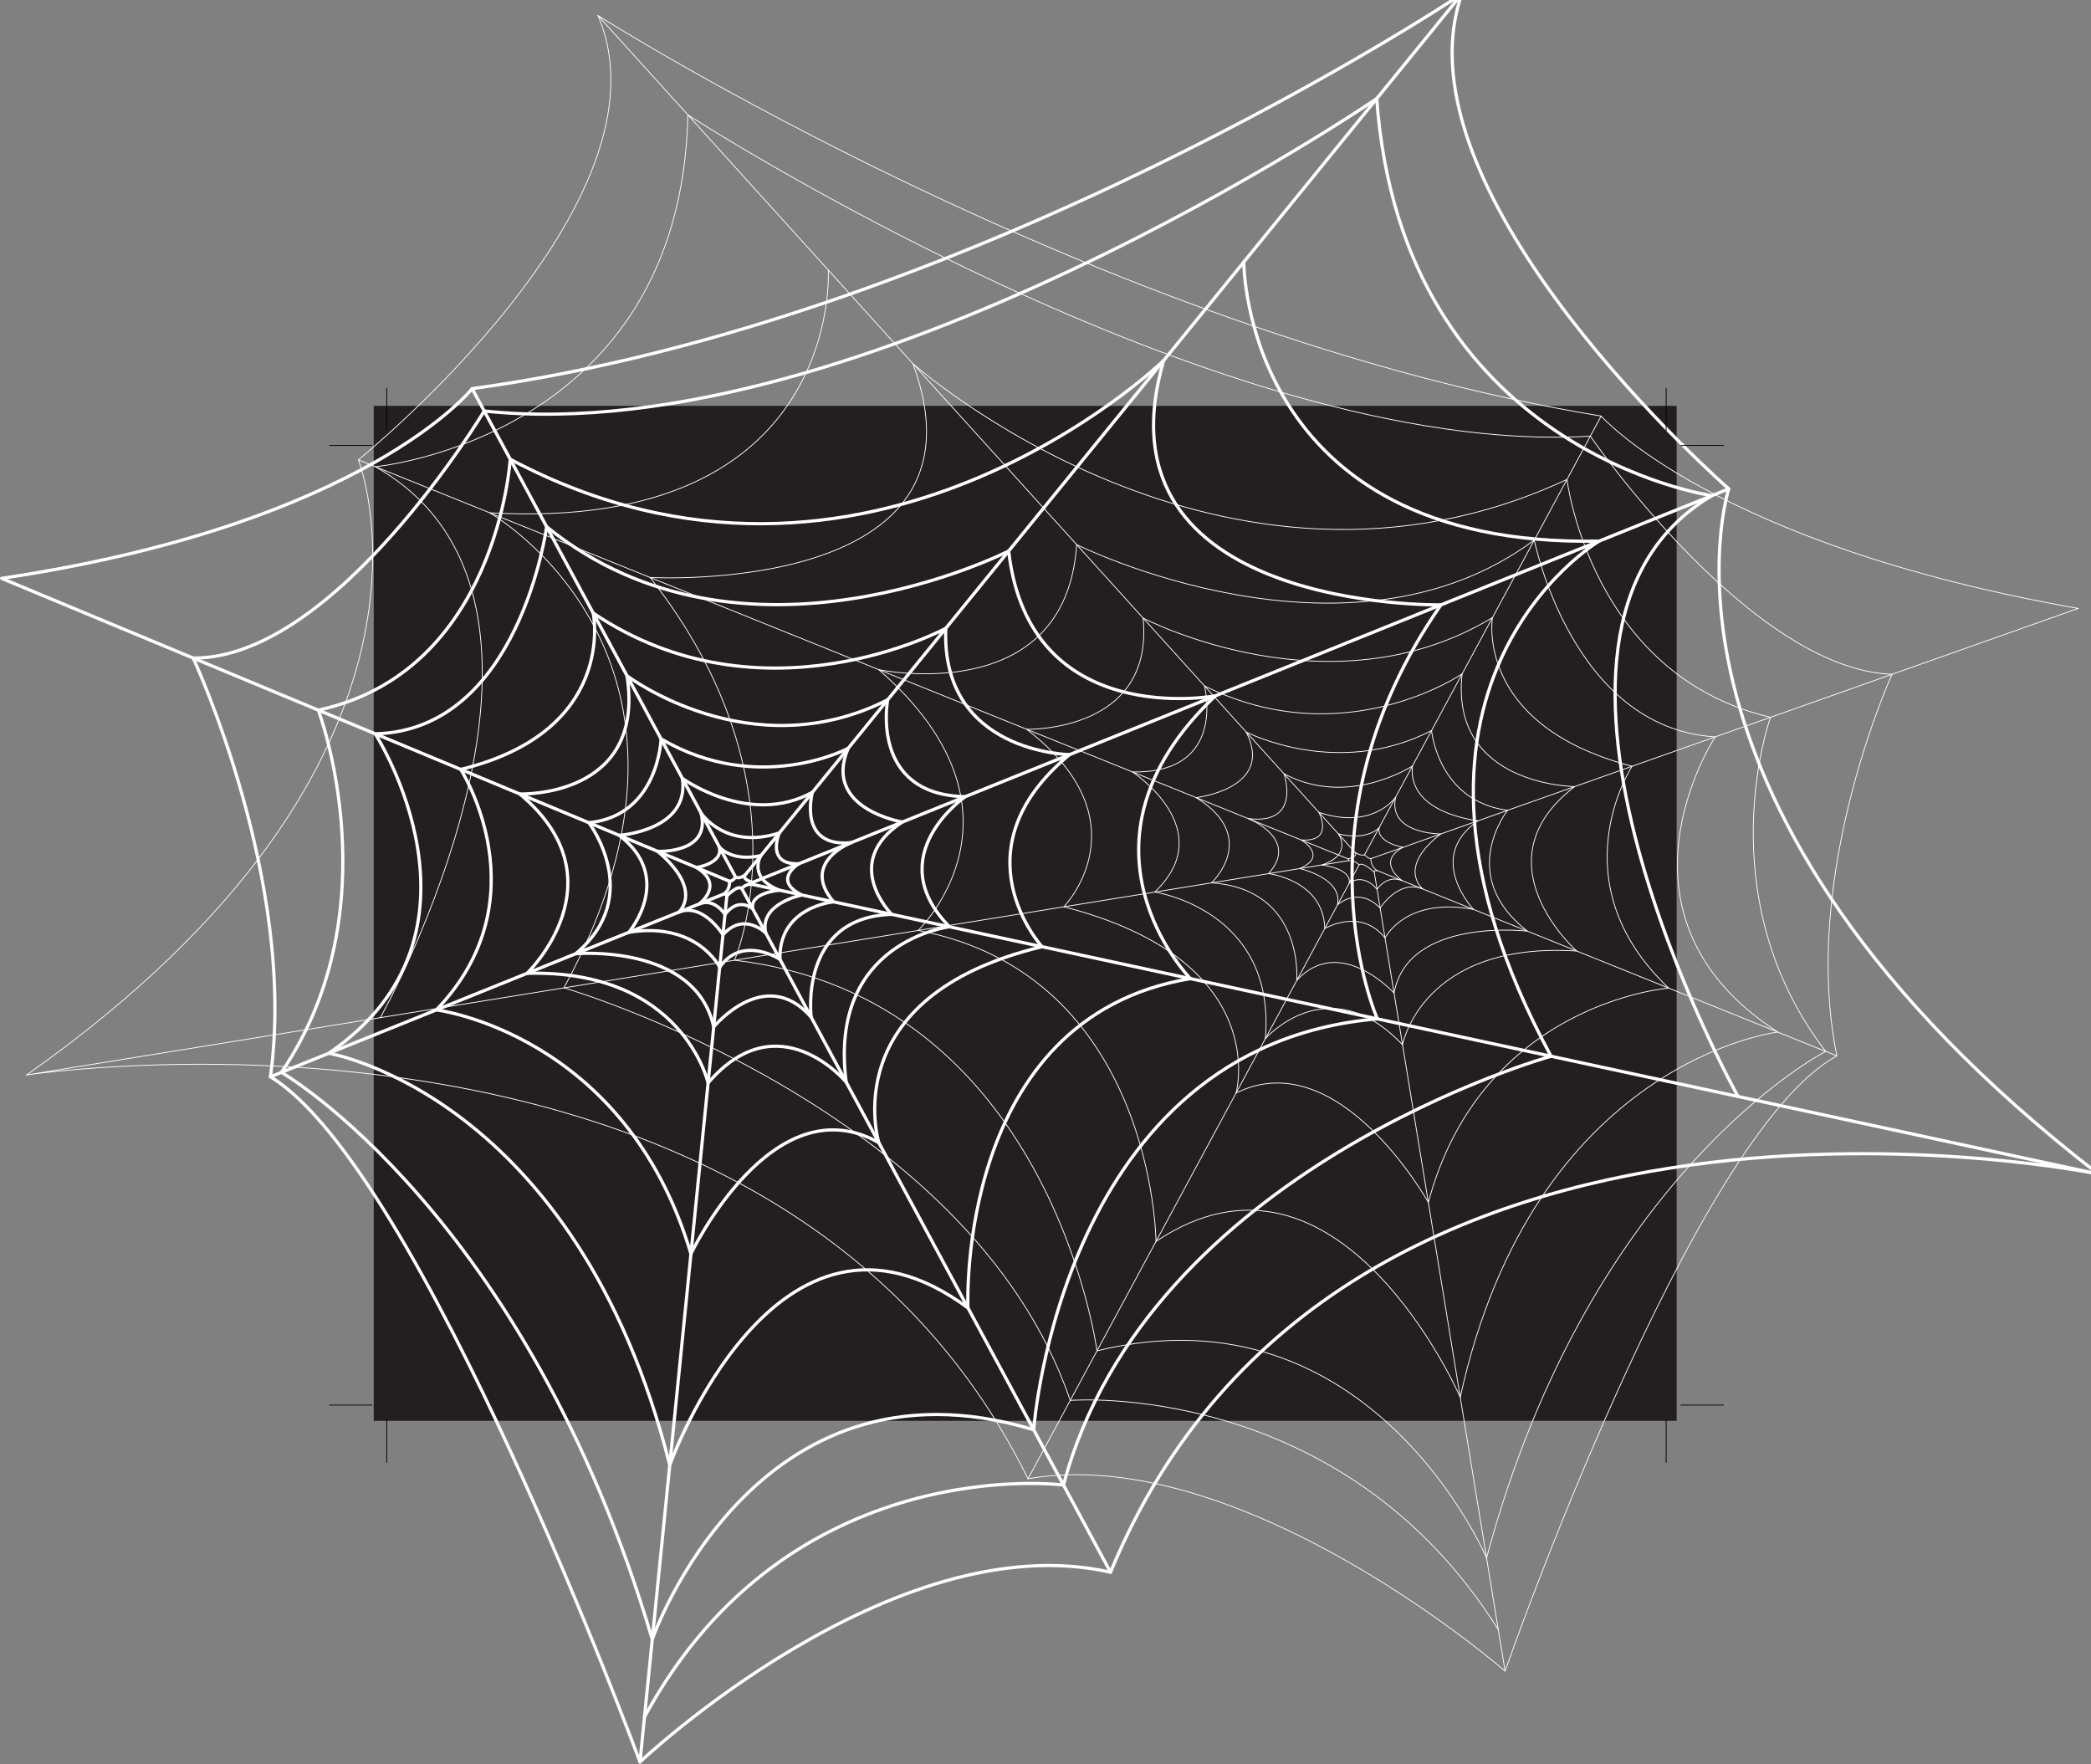 <?xml version="1.0" encoding="UTF-8"?>
<svg xmlns="http://www.w3.org/2000/svg" xmlns:xlink="http://www.w3.org/1999/xlink" width="876pt" height="739pt" viewBox="0 0 876 739" version="1.1">
<rect x="0" y="0" width="876" height="739" fill="#808080" stroke="none"/>
<g id="surface1">
<path style=" stroke:none;fill-rule:nonzero;fill:rgb(13.725%,12.157%,12.549%);fill-opacity:1;" d="M 702.414 595.234 L 156.578 595.234 L 156.578 170.035 L 702.414 170.035 L 702.414 595.234 "/>
<path style="fill:none;stroke-width:20;stroke-linecap:round;stroke-linejoin:round;stroke:rgb(100%,100%,100%);stroke-opacity:1;stroke-miterlimit:4;" d="M 4702.861 5497.614 L 13120.32 3686.184 C 13120.32 3686.184 8369.381 4664.038 6943.964 1196.171 L 4638.035 5471.44 " transform="matrix(0.067,0,0,-0.067,0,738.807)"/>
<path style="fill:none;stroke-width:20;stroke-linecap:round;stroke-linejoin:round;stroke:rgb(100%,100%,100%);stroke-opacity:1;stroke-miterlimit:4;" d="M 4544.807 5424.714 L 4001.66 9.982 C 4001.66 9.982 5583.198 1505.219 6943.964 1196.171 " transform="matrix(0.067,0,0,-0.067,0,738.807)"/>
<path style="fill:none;stroke-width:20;stroke-linecap:round;stroke-linejoin:round;stroke:rgb(100%,100%,100%);stroke-opacity:1;stroke-miterlimit:4;" d="M 4659.117 5555.875 L 9140.62 11064.587 C 9140.62 11064.587 6095.425 9026.436 2952.318 8596.883 " transform="matrix(0.067,0,0,-0.067,0,738.807)"/>
<path style="fill:none;stroke-width:20;stroke-linecap:round;stroke-linejoin:round;stroke:rgb(100%,100%,100%);stroke-opacity:1;stroke-miterlimit:4;" d="M 4706.141 5509.735 L 10809.471 7970.354 C 10809.471 7970.354 8699.426 9815.16 9140.62 11064.587 " transform="matrix(0.067,0,0,-0.067,0,738.807)"/>
<path style="fill:none;stroke-width:20;stroke-linecap:round;stroke-linejoin:round;stroke:rgb(100%,100%,100%);stroke-opacity:1;stroke-miterlimit:4;" d="M 4599.912 5542.057 L 2952.318 8596.883 C 2952.318 8596.883 2284.028 7750.132 10.014 7410.694 L 4561.848 5516.644 " transform="matrix(0.067,0,0,-0.067,0,738.807)"/>
<path style="fill:none;stroke-width:20;stroke-linecap:round;stroke-linejoin:round;stroke:rgb(100%,100%,100%);stroke-opacity:1;stroke-miterlimit:4;" d="M 4874.677 5460.608 C 4874.677 5460.608 4687.987 5447.375 4706.375 5344.671 C 4706.375 5344.671 4619.706 5423.075 4533.212 5309.011 C 4533.212 5309.011 4469.088 5414.174 4371.82 5375.002 C 4371.82 5375.002 4533.563 5493.574 4355.013 5602.719 C 4355.013 5602.719 4522.847 5627.721 4497.9 5731.186 C 4497.9 5731.186 4572.623 5636.153 4757.791 5677.258 C 4757.791 5677.258 4670.653 5539.48 4874.677 5460.608 Z M 4874.677 5460.608 " transform="matrix(0.067,0,0,-0.067,0,738.807)"/>
<path style="fill:none;stroke-width:20;stroke-linecap:round;stroke-linejoin:round;stroke:rgb(100%,100%,100%);stroke-opacity:1;stroke-miterlimit:4;" d="M 4659.117 5555.875 C 4659.117 5555.875 4624.098 5529.233 4599.912 5542.057 C 4599.912 5542.057 4580.997 5516.703 4561.848 5516.644 C 4561.848 5516.644 4565.771 5459.027 4523.784 5436.249 C 4523.784 5436.249 4550.429 5439.47 4544.807 5424.714 C 4544.807 5424.714 4611.331 5495.74 4638.035 5471.44 C 4638.035 5471.44 4659.585 5501.596 4702.861 5497.614 C 4702.861 5497.614 4698.586 5505.46 4706.141 5509.735 C 4706.141 5509.735 4637.859 5527.418 4659.117 5555.875 Z M 4659.117 5555.875 " transform="matrix(0.067,0,0,-0.067,0,738.807)"/>
<path style="fill:none;stroke-width:20;stroke-linecap:round;stroke-linejoin:round;stroke:rgb(100%,100%,100%);stroke-opacity:1;stroke-miterlimit:4;" d="M 5014.226 5430.57 C 5014.226 5430.57 4744.205 5377.461 4788.418 5192.547 C 4788.418 5192.547 4651.797 5330.032 4520.446 5182.066 C 4520.446 5182.066 4396.122 5384.78 4244.158 5323.474 C 4244.158 5323.474 4402.622 5458.5 4112.105 5703.783 C 4112.105 5703.783 4447.128 5688.149 4383.766 5942.918 C 4383.766 5942.918 4536.843 5710.224 4873.213 5819.076 C 4873.213 5819.076 4784.26 5618.821 4994.901 5626.199 C 4994.901 5626.199 4825.721 5524.139 5014.226 5430.57 Z M 5014.226 5430.57 " transform="matrix(0.067,0,0,-0.067,0,738.807)"/>
<path style="fill:none;stroke-width:20;stroke-linecap:round;stroke-linejoin:round;stroke:rgb(100%,100%,100%);stroke-opacity:1;stroke-miterlimit:4;" d="M 5212.453 5387.942 C 5212.453 5387.942 4867.064 5357.728 4877.137 5028.127 C 4877.137 5028.127 4642.895 5183.237 4500.125 4979.176 C 4500.125 4979.176 4358.878 5266.325 3932.09 5197.7 C 3932.09 5197.7 4221.964 5538.075 3871.48 5803.911 C 3871.48 5803.911 4314.958 5832.602 4266.587 6160.154 C 4266.587 6160.154 4685.059 5855.848 5079.697 6072.908 C 5079.697 6072.908 4984.536 5725.448 5322.195 5758.121 C 5322.195 5758.121 5001.987 5634.514 5212.453 5387.942 Z M 5212.453 5387.942 " transform="matrix(0.067,0,0,-0.067,0,738.807)"/>
<path style="fill:none;stroke-width:20;stroke-linecap:round;stroke-linejoin:round;stroke:rgb(100%,100%,100%);stroke-opacity:1;stroke-miterlimit:4;" d="M 4133.538 6406.842 C 4133.538 6406.842 4118.195 5926.757 3682.038 5882.724 C 3682.038 5882.724 4031.643 5424.714 3599.761 5063.728 C 3599.761 5063.728 4347.751 5129.075 4462.705 4606.069 C 4462.705 4606.069 4785.021 4997.621 5072.318 4666.321 C 5072.318 4666.321 4990.861 5290.86 5575.761 5309.772 C 5575.761 5309.772 5251.571 5632.874 5642.344 5887.175 C 5642.344 5887.175 5141.419 5969.092 5303.514 6348.054 C 5303.514 6348.054 4745.61 6049.545 4133.538 6406.842 Z M 4133.538 6406.842 " transform="matrix(0.067,0,0,-0.067,0,738.807)"/>
<path style="fill:none;stroke-width:20;stroke-linecap:round;stroke-linejoin:round;stroke:rgb(100%,100%,100%);stroke-opacity:1;stroke-miterlimit:4;" d="M 4427.569 4255.564 C 4427.569 4255.564 4268.988 4966.411 3295.774 4941.174 C 3295.774 4941.174 3898.535 5521.563 3250.039 6062.544 C 3250.039 6062.544 4038.202 6034.672 3920.613 6801.497 C 3920.613 6801.497 4694.077 6216.541 5550.405 6651.423 C 5550.405 6651.423 5436.798 6057.918 6035.401 6045.681 C 6035.401 6045.681 5500.043 5676.848 5936.903 5232.013 C 5936.903 5232.013 5175.911 5141.898 5291.099 4260.659 C 5291.099 4260.659 4867.884 4769.494 4427.569 4255.564 Z M 4427.569 4255.564 " transform="matrix(0.067,0,0,-0.067,0,738.807)"/>
<path style="fill:none;stroke-width:20;stroke-linecap:round;stroke-linejoin:round;stroke:rgb(100%,100%,100%);stroke-opacity:1;stroke-miterlimit:4;" d="M 3709.21 7193.517 C 3709.21 7193.517 3863.106 6455.793 2880.874 6216.073 C 2880.874 6216.073 3398.372 5409.666 2728.442 4712.462 C 2728.442 4712.462 3911.653 4565.491 4320.287 3186.893 C 4320.287 3186.893 4828.824 4257.731 5495.124 3882.34 C 5495.124 3882.34 5212.804 4795.14 6515.713 5107.468 C 6515.713 5107.468 5964.777 5710.165 6687.938 6308.706 C 6687.938 6308.706 5882.441 6318.308 5913.771 7098.132 C 5913.771 7098.132 4770.03 6479.918 3709.21 7193.517 Z M 3709.21 7193.517 " transform="matrix(0.067,0,0,-0.067,0,738.807)"/>
<path style="fill:none;stroke-width:20;stroke-linecap:round;stroke-linejoin:round;stroke:rgb(100%,100%,100%);stroke-opacity:1;stroke-miterlimit:4;" d="M 7599.781 6676.367 C 7599.781 6676.367 6434.958 6456.613 6307.062 7581.555 C 6307.062 7581.555 4647.697 6734.218 3417.989 7733.444 C 3417.989 7733.444 3248.165 6460.244 2346.043 6438.637 C 2346.043 6438.637 3151.657 5190.088 2055.642 4441.239 C 2055.642 4441.239 3602.981 4182.723 4187.882 1866.323 C 4187.882 1866.323 4854.649 3734.257 6052.442 2848.978 C 6052.442 2848.978 5971.336 4664.331 7443.542 4907.799 C 7443.542 4907.799 6620.536 5747.64 7599.781 6676.367 Z M 7599.781 6676.367 " transform="matrix(0.067,0,0,-0.067,0,738.807)"/>
<path style="fill:none;stroke-width:20;stroke-linecap:round;stroke-linejoin:round;stroke:rgb(100%,100%,100%);stroke-opacity:1;stroke-miterlimit:4;" d="M 6463.477 2087.013 C 6463.477 2087.013 6633.419 4486.853 8612.347 4656.25 C 8612.347 4656.25 8063.871 5889.048 9010.147 7244.927 C 9010.147 7244.927 6817.474 7203.998 7276.118 8772.721 C 7276.118 8772.721 5417.765 6971.304 3190.307 8155.561 C 3190.307 8155.561 3110.196 6827.319 1990.348 6586.662 C 1990.348 6586.662 2458.069 5350.936 1759.854 4321.965 C 1759.854 4321.965 3290.152 3439.789 4078.491 776.455 C 4078.491 776.455 4712.816 2615.932 6463.477 2087.013 Z M 6463.477 2087.013 " transform="matrix(0.067,0,0,-0.067,0,738.807)"/>
<path style="fill:none;stroke-width:20;stroke-linecap:round;stroke-linejoin:round;stroke:rgb(100%,100%,100%);stroke-opacity:1;stroke-miterlimit:4;" d="M 7777.219 9388.71 C 7777.219 9388.71 7772.475 7600.234 9998.997 7643.564 C 9998.997 7643.564 8450.838 6726.255 9698.407 4422.561 C 9698.407 4422.561 7179.259 3723.717 6649.699 1741.661 C 6649.699 1741.661 4935.638 1963.639 4029.828 290.983 " transform="matrix(0.067,0,0,-0.067,0,738.807)"/>
<path style="fill:none;stroke-width:20;stroke-linecap:round;stroke-linejoin:round;stroke:rgb(100%,100%,100%);stroke-opacity:1;stroke-miterlimit:4;" d="M 10867.388 4170.954 C 10867.388 4170.954 9252.997 7069.148 10704.18 7927.844 C 10704.18 7927.844 8766.537 8202.111 8608.424 10410.421 C 8608.424 10410.421 5383.625 8205.566 3027.685 8457.114 C 3027.685 8457.114 2099.856 6907.773 1207.923 6912.223 C 1207.923 6912.223 1860.285 5517.054 1690.929 4294.151 L 4523.784 5436.249 " transform="matrix(0.067,0,0,-0.067,0,738.807)"/>
<path style="fill:none;stroke-width:20;stroke-linecap:round;stroke-linejoin:round;stroke:rgb(100%,100%,100%);stroke-opacity:1;stroke-miterlimit:4;" d="M 4001.66 9.982 C 4001.66 9.982 2629.533 3724.888 1690.929 4294.151 " transform="matrix(0.067,0,0,-0.067,0,738.807)"/>
<path style="fill:none;stroke-width:20;stroke-linecap:round;stroke-linejoin:round;stroke:rgb(100%,100%,100%);stroke-opacity:1;stroke-miterlimit:4;" d="M 10809.471 7970.354 C 10809.471 7970.354 10159.921 5973.191 13120.32 3686.184 " transform="matrix(0.067,0,0,-0.067,0,738.807)"/>
<path style="fill:none;stroke-width:5;stroke-linecap:round;stroke-linejoin:round;stroke:rgb(100%,100%,100%);stroke-opacity:1;stroke-miterlimit:4;" d="M 8432.509 5645.756 L 165.901 4305.335 C 165.901 4305.335 4833.919 5020.984 6427.872 1780.775 L 8498.213 5619.289 " transform="matrix(0.067,0,0,-0.067,0,738.807)"/>
<path style="fill:none;stroke-width:5;stroke-linecap:round;stroke-linejoin:round;stroke:rgb(100%,100%,100%);stroke-opacity:1;stroke-miterlimit:4;" d="M 8593.198 5572.739 L 9410.993 578.191 C 9410.993 578.191 7763.399 2012.415 6427.872 1780.775 " transform="matrix(0.067,0,0,-0.067,0,738.807)"/>
<path style="fill:none;stroke-width:5;stroke-linecap:round;stroke-linejoin:round;stroke:rgb(100%,100%,100%);stroke-opacity:1;stroke-miterlimit:4;" d="M 8472.974 5697.635 L 3738.9 10929.913 C 3738.9 10929.913 6868.011 8940.713 10011.704 8425.378 " transform="matrix(0.067,0,0,-0.067,0,738.807)"/>
<path style="fill:none;stroke-width:5;stroke-linecap:round;stroke-linejoin:round;stroke:rgb(100%,100%,100%);stroke-opacity:1;stroke-miterlimit:4;" d="M 8428.585 5657.057 L 2240.517 8151.755 C 2240.517 8151.755 4241.289 9765.213 3738.9 10929.913 " transform="matrix(0.067,0,0,-0.067,0,738.807)"/>
<path style="fill:none;stroke-width:5;stroke-linecap:round;stroke-linejoin:round;stroke:rgb(100%,100%,100%);stroke-opacity:1;stroke-miterlimit:4;" d="M 8532.412 5682.645 L 10011.704 8425.378 C 10011.704 8425.378 10718.879 7621.957 12994.825 7222.735 L 8571.531 5657.877 " transform="matrix(0.067,0,0,-0.067,0,738.807)"/>
<path style="fill:none;stroke-width:5;stroke-linecap:round;stroke-linejoin:round;stroke:rgb(100%,100%,100%);stroke-opacity:1;stroke-miterlimit:4;" d="M 8263.738 5618.411 C 8263.738 5618.411 8449.842 5599.088 8436.784 5505.402 C 8436.784 5505.402 8518.885 5574.086 8610.649 5465.995 C 8610.649 5465.995 8668.975 5560.208 8767.591 5520.45 C 8767.591 5520.45 8600.811 5635.568 8772.568 5728.961 C 8772.568 5728.961 8604.559 5758.414 8623.942 5852.452 C 8623.942 5852.452 8554.665 5768.017 8368.619 5812.869 C 8368.619 5812.869 8462.257 5682.996 8263.738 5618.411 Z M 8263.738 5618.411 " transform="matrix(0.067,0,0,-0.067,0,738.807)"/>
<path style="fill:none;stroke-width:5;stroke-linecap:round;stroke-linejoin:round;stroke:rgb(100%,100%,100%);stroke-opacity:1;stroke-miterlimit:4;" d="M 8472.974 5697.635 C 8472.974 5697.635 8509.047 5671.813 8532.412 5682.645 C 8532.412 5682.645 8552.499 5658.638 8571.531 5657.877 C 8571.531 5657.877 8570.594 5605.061 8613.46 5582.518 C 8613.46 5582.518 8586.874 5586.558 8593.198 5572.739 C 8593.198 5572.739 8523.453 5640.545 8498.213 5619.289 C 8498.213 5619.289 8475.258 5647.747 8432.509 5645.756 C 8432.509 5645.756 8436.315 5652.841 8428.585 5657.057 C 8428.585 5657.057 8495.519 5670.641 8472.974 5697.635 Z M 8472.974 5697.635 " transform="matrix(0.067,0,0,-0.067,0,738.807)"/>
<path style="fill:none;stroke-width:5;stroke-linecap:round;stroke-linejoin:round;stroke:rgb(100%,100%,100%);stroke-opacity:1;stroke-miterlimit:4;" d="M 8126.707 5596.219 C 8126.707 5596.219 8397.548 5536.962 8363.173 5368.912 C 8363.173 5368.912 8491.772 5489.943 8629.798 5348.945 C 8629.798 5348.945 8742.878 5530.346 8897.009 5468.22 C 8897.009 5468.22 8732.689 5598.327 9008.508 5812.459 C 9008.508 5812.459 8676.647 5810.996 8726.54 6042.577 C 8726.54 6042.577 8586.405 5834.651 8246.755 5947.602 C 8246.755 5947.602 8345.429 5760.288 8135.842 5775.102 C 8135.842 5775.102 8309.122 5674.857 8126.707 5596.219 Z M 8126.707 5596.219 " transform="matrix(0.067,0,0,-0.067,0,738.807)"/>
<path style="fill:none;stroke-width:5;stroke-linecap:round;stroke-linejoin:round;stroke:rgb(100%,100%,100%);stroke-opacity:1;stroke-miterlimit:4;" d="M 7931.994 5564.6 C 7931.994 5564.6 8276.563 5523.612 8283.531 5221.239 C 8283.531 5221.239 8508.169 5354.683 8660.425 5161.806 C 8660.425 5161.806 8785.979 5420.088 9213.352 5340.689 C 9213.352 5340.689 8907.96 5664.493 9242.398 5895.196 C 9242.398 5895.196 8800.502 5938.585 8831.714 6237.562 C 8831.714 6237.562 8431.689 5974.127 8028.618 6188.728 C 8028.618 6188.728 8140.995 5865.919 7804.039 5908.898 C 7804.039 5908.898 8128.346 5783.007 7931.994 5564.6 Z M 7931.994 5564.6 " transform="matrix(0.067,0,0,-0.067,0,738.807)"/>
<path style="fill:none;stroke-width:5;stroke-linecap:round;stroke-linejoin:round;stroke:rgb(100%,100%,100%);stroke-opacity:1;stroke-miterlimit:4;" d="M 8951.177 6459.073 C 8951.177 6459.073 8991.057 6017.516 9426.511 5960.309 C 9426.511 5960.309 9102.79 5553.065 9550.308 5204.844 C 9550.308 5204.844 8804.074 5293.612 8716.819 4817.625 C 8716.819 4817.625 8376.584 5189.678 8108.319 4896.38 C 8108.319 4896.38 8157.099 5466.932 7575.186 5506.748 C 7575.186 5506.748 7880.578 5791.146 7479.381 6039.767 C 7479.381 6039.767 7972.693 6095.686 7792.152 6450.055 C 7792.152 6450.055 8361.709 6154.415 8951.177 6459.073 Z M 8951.177 6459.073 " transform="matrix(0.067,0,0,-0.067,0,738.807)"/>
<path style="fill:none;stroke-width:5;stroke-linecap:round;stroke-linejoin:round;stroke:rgb(100%,100%,100%);stroke-opacity:1;stroke-miterlimit:4;" d="M 8769.757 4494.289 C 8769.757 4494.289 8890.684 5141.195 9858.511 5080.592 C 9858.511 5080.592 9230.041 5636.914 9846.272 6108.86 C 9846.272 6108.86 9064.96 6113.603 9142.318 6813.442 C 9142.318 6813.442 8404.224 6305.836 7531.441 6738.2 C 7531.441 6738.2 7674.797 6188.67 7080.82 6200.439 C 7080.82 6200.439 7631.579 5841.034 7220.486 5449.248 C 7220.486 5449.248 7980.892 5337.176 7911.907 4532.174 C 7911.907 4532.174 8306.018 4983.275 8769.757 4494.289 Z M 8769.757 4494.289 " transform="matrix(0.067,0,0,-0.067,0,738.807)"/>
<path style="fill:none;stroke-width:5;stroke-linecap:round;stroke-linejoin:round;stroke:rgb(100%,100%,100%);stroke-opacity:1;stroke-miterlimit:4;" d="M 9332.112 7165.352 C 9332.112 7165.352 9217.217 6493.678 10205.012 6235.747 C 10205.012 6235.747 9732.547 5514.888 10433.69 4848.717 C 10433.69 4848.717 9266.173 4759.188 8931.15 3508.531 C 8931.15 3508.531 8371.137 4511.797 7728.672 4192.502 C 7728.672 4192.502 7962.152 5020.164 6652.041 5357.084 C 6652.041 5357.084 7168.309 5889.517 6419.322 6467.094 C 6419.322 6467.094 7218.729 6444.961 7147.52 7162.483 C 7147.52 7162.483 8315.212 6550.651 9332.112 7165.352 Z M 9332.112 7165.352 " transform="matrix(0.067,0,0,-0.067,0,738.807)"/>
<path style="fill:none;stroke-width:5;stroke-linecap:round;stroke-linejoin:round;stroke:rgb(100%,100%,100%);stroke-opacity:1;stroke-miterlimit:4;" d="M 5494.772 6839.85 C 5494.772 6839.85 6662.933 6593.22 6732.152 7621.606 C 6732.152 7621.606 8423.666 6779.598 9593.584 7650.18 C 9593.584 7650.18 9827.708 6474.121 10724.676 6419.607 C 10724.676 6419.607 9988.807 5303.741 11115.8 4573.747 C 11115.8 4573.747 9592.413 4395.684 9130.606 2290.488 C 9130.606 2290.488 8372.367 4031.888 7228.274 3264.77 C 7228.274 3264.77 7215.508 4929.112 5740.901 5209.352 C 5740.901 5209.352 6515.068 5949.125 5494.772 6839.85 Z M 5494.772 6839.85 " transform="matrix(0.067,0,0,-0.067,0,738.807)"/>
<path style="fill:none;stroke-width:5;stroke-linecap:round;stroke-linejoin:round;stroke:rgb(100%,100%,100%);stroke-opacity:1;stroke-miterlimit:4;" d="M 6859.286 2580.624 C 6859.286 2580.624 6567.129 4791.569 4593.002 5023.209 C 4593.002 5023.209 5074.368 6134.507 4064.905 7416.315 C 4064.905 7416.315 6244.637 7294.464 5708.517 8752.988 C 5708.517 8752.988 7646.688 7026.93 9798.018 8029.142 C 9798.018 8029.142 9945.824 6806.006 11070.416 6541.927 C 11070.416 6541.927 10669.395 5424.773 11415.688 4452.833 C 11415.688 4452.833 9941.315 3701.291 9295.219 1285.114 C 9295.219 1285.114 8570.769 2999.169 6859.286 2580.624 Z M 6859.286 2580.624 " transform="matrix(0.067,0,0,-0.067,0,738.807)"/>
<path style="fill:none;stroke-width:5;stroke-linecap:round;stroke-linejoin:round;stroke:rgb(100%,100%,100%);stroke-opacity:1;stroke-miterlimit:4;" d="M 5179.132 9338.061 C 5179.132 9338.061 5275.757 7695.091 3062.294 7820.456 C 3062.294 7820.456 4647.053 6918.371 3526.385 4850.24 C 3526.385 4850.24 6064.213 4111.521 6692.038 2270.522 C 6692.038 2270.522 8382.908 2408.592 9368.537 837.41 " transform="matrix(0.067,0,0,-0.067,0,738.807)"/>
<path style="fill:none;stroke-width:5;stroke-linecap:round;stroke-linejoin:round;stroke:rgb(100%,100%,100%);stroke-opacity:1;stroke-miterlimit:4;" d="M 2378.368 4664.038 C 2378.368 4664.038 3832.772 7264.191 2347.331 8108.717 C 2347.331 8108.717 4257.627 8286.195 4301.079 10308.595 C 4301.079 10308.595 7617.173 8159.367 9944.009 8299.838 C 9944.009 8299.838 10945.097 6841.138 11830.705 6810.924 C 11830.705 6810.924 11254.471 5554.412 11485.609 4424.61 L 8613.46 5582.518 " transform="matrix(0.067,0,0,-0.067,0,738.807)"/>
<path style="fill:none;stroke-width:5;stroke-linecap:round;stroke-linejoin:round;stroke:rgb(100%,100%,100%);stroke-opacity:1;stroke-miterlimit:4;" d="M 9410.993 578.191 C 9410.993 578.191 10582.726 3937.791 11485.609 4424.61 " transform="matrix(0.067,0,0,-0.067,0,738.807)"/>
<path style="fill:none;stroke-width:5;stroke-linecap:round;stroke-linejoin:round;stroke:rgb(100%,100%,100%);stroke-opacity:1;stroke-miterlimit:4;" d="M 2240.517 8151.755 C 2240.517 8151.755 2988.45 6292.31 165.901 4305.335 " transform="matrix(0.067,0,0,-0.067,0,738.807)"/>
<path style="fill:none;stroke-width:5;stroke-linecap:butt;stroke-linejoin:miter;stroke:rgb(0%,0%,0%);stroke-opacity:1;stroke-miterlimit:4;" d="M 2328.241 2241.479 L 2058.278 2241.479 " transform="matrix(0.067,0,0,-0.067,0,738.807)"/>
<path style="fill:none;stroke-width:5;stroke-linecap:butt;stroke-linejoin:miter;stroke:rgb(0%,0%,0%);stroke-opacity:1;stroke-miterlimit:4;" d="M 2418.248 2151.481 L 2418.248 1881.488 " transform="matrix(0.067,0,0,-0.067,0,738.807)"/>
<path style="fill:none;stroke-width:5;stroke-linecap:butt;stroke-linejoin:miter;stroke:rgb(0%,0%,0%);stroke-opacity:1;stroke-miterlimit:4;" d="M 2328.241 8241.46 L 2058.278 8241.46 " transform="matrix(0.067,0,0,-0.067,0,738.807)"/>
<path style="fill:none;stroke-width:5;stroke-linecap:butt;stroke-linejoin:miter;stroke:rgb(0%,0%,0%);stroke-opacity:1;stroke-miterlimit:4;" d="M 2418.248 8331.457 L 2418.248 8601.509 " transform="matrix(0.067,0,0,-0.067,0,738.807)"/>
<path style="fill:none;stroke-width:5;stroke-linecap:butt;stroke-linejoin:miter;stroke:rgb(0%,0%,0%);stroke-opacity:1;stroke-miterlimit:4;" d="M 10508.179 8241.46 L 10778.2 8241.46 " transform="matrix(0.067,0,0,-0.067,0,738.807)"/>
<path style="fill:none;stroke-width:5;stroke-linecap:butt;stroke-linejoin:miter;stroke:rgb(0%,0%,0%);stroke-opacity:1;stroke-miterlimit:4;" d="M 10418.172 8331.457 L 10418.172 8601.509 " transform="matrix(0.067,0,0,-0.067,0,738.807)"/>
<path style="fill:none;stroke-width:5;stroke-linecap:butt;stroke-linejoin:miter;stroke:rgb(0%,0%,0%);stroke-opacity:1;stroke-miterlimit:4;" d="M 10508.179 2241.479 L 10778.2 2241.479 " transform="matrix(0.067,0,0,-0.067,0,738.807)"/>
<path style="fill:none;stroke-width:5;stroke-linecap:butt;stroke-linejoin:miter;stroke:rgb(0%,0%,0%);stroke-opacity:1;stroke-miterlimit:4;" d="M 10418.172 2151.481 L 10418.172 1881.488 " transform="matrix(0.067,0,0,-0.067,0,738.807)"/>
</g>
</svg>
